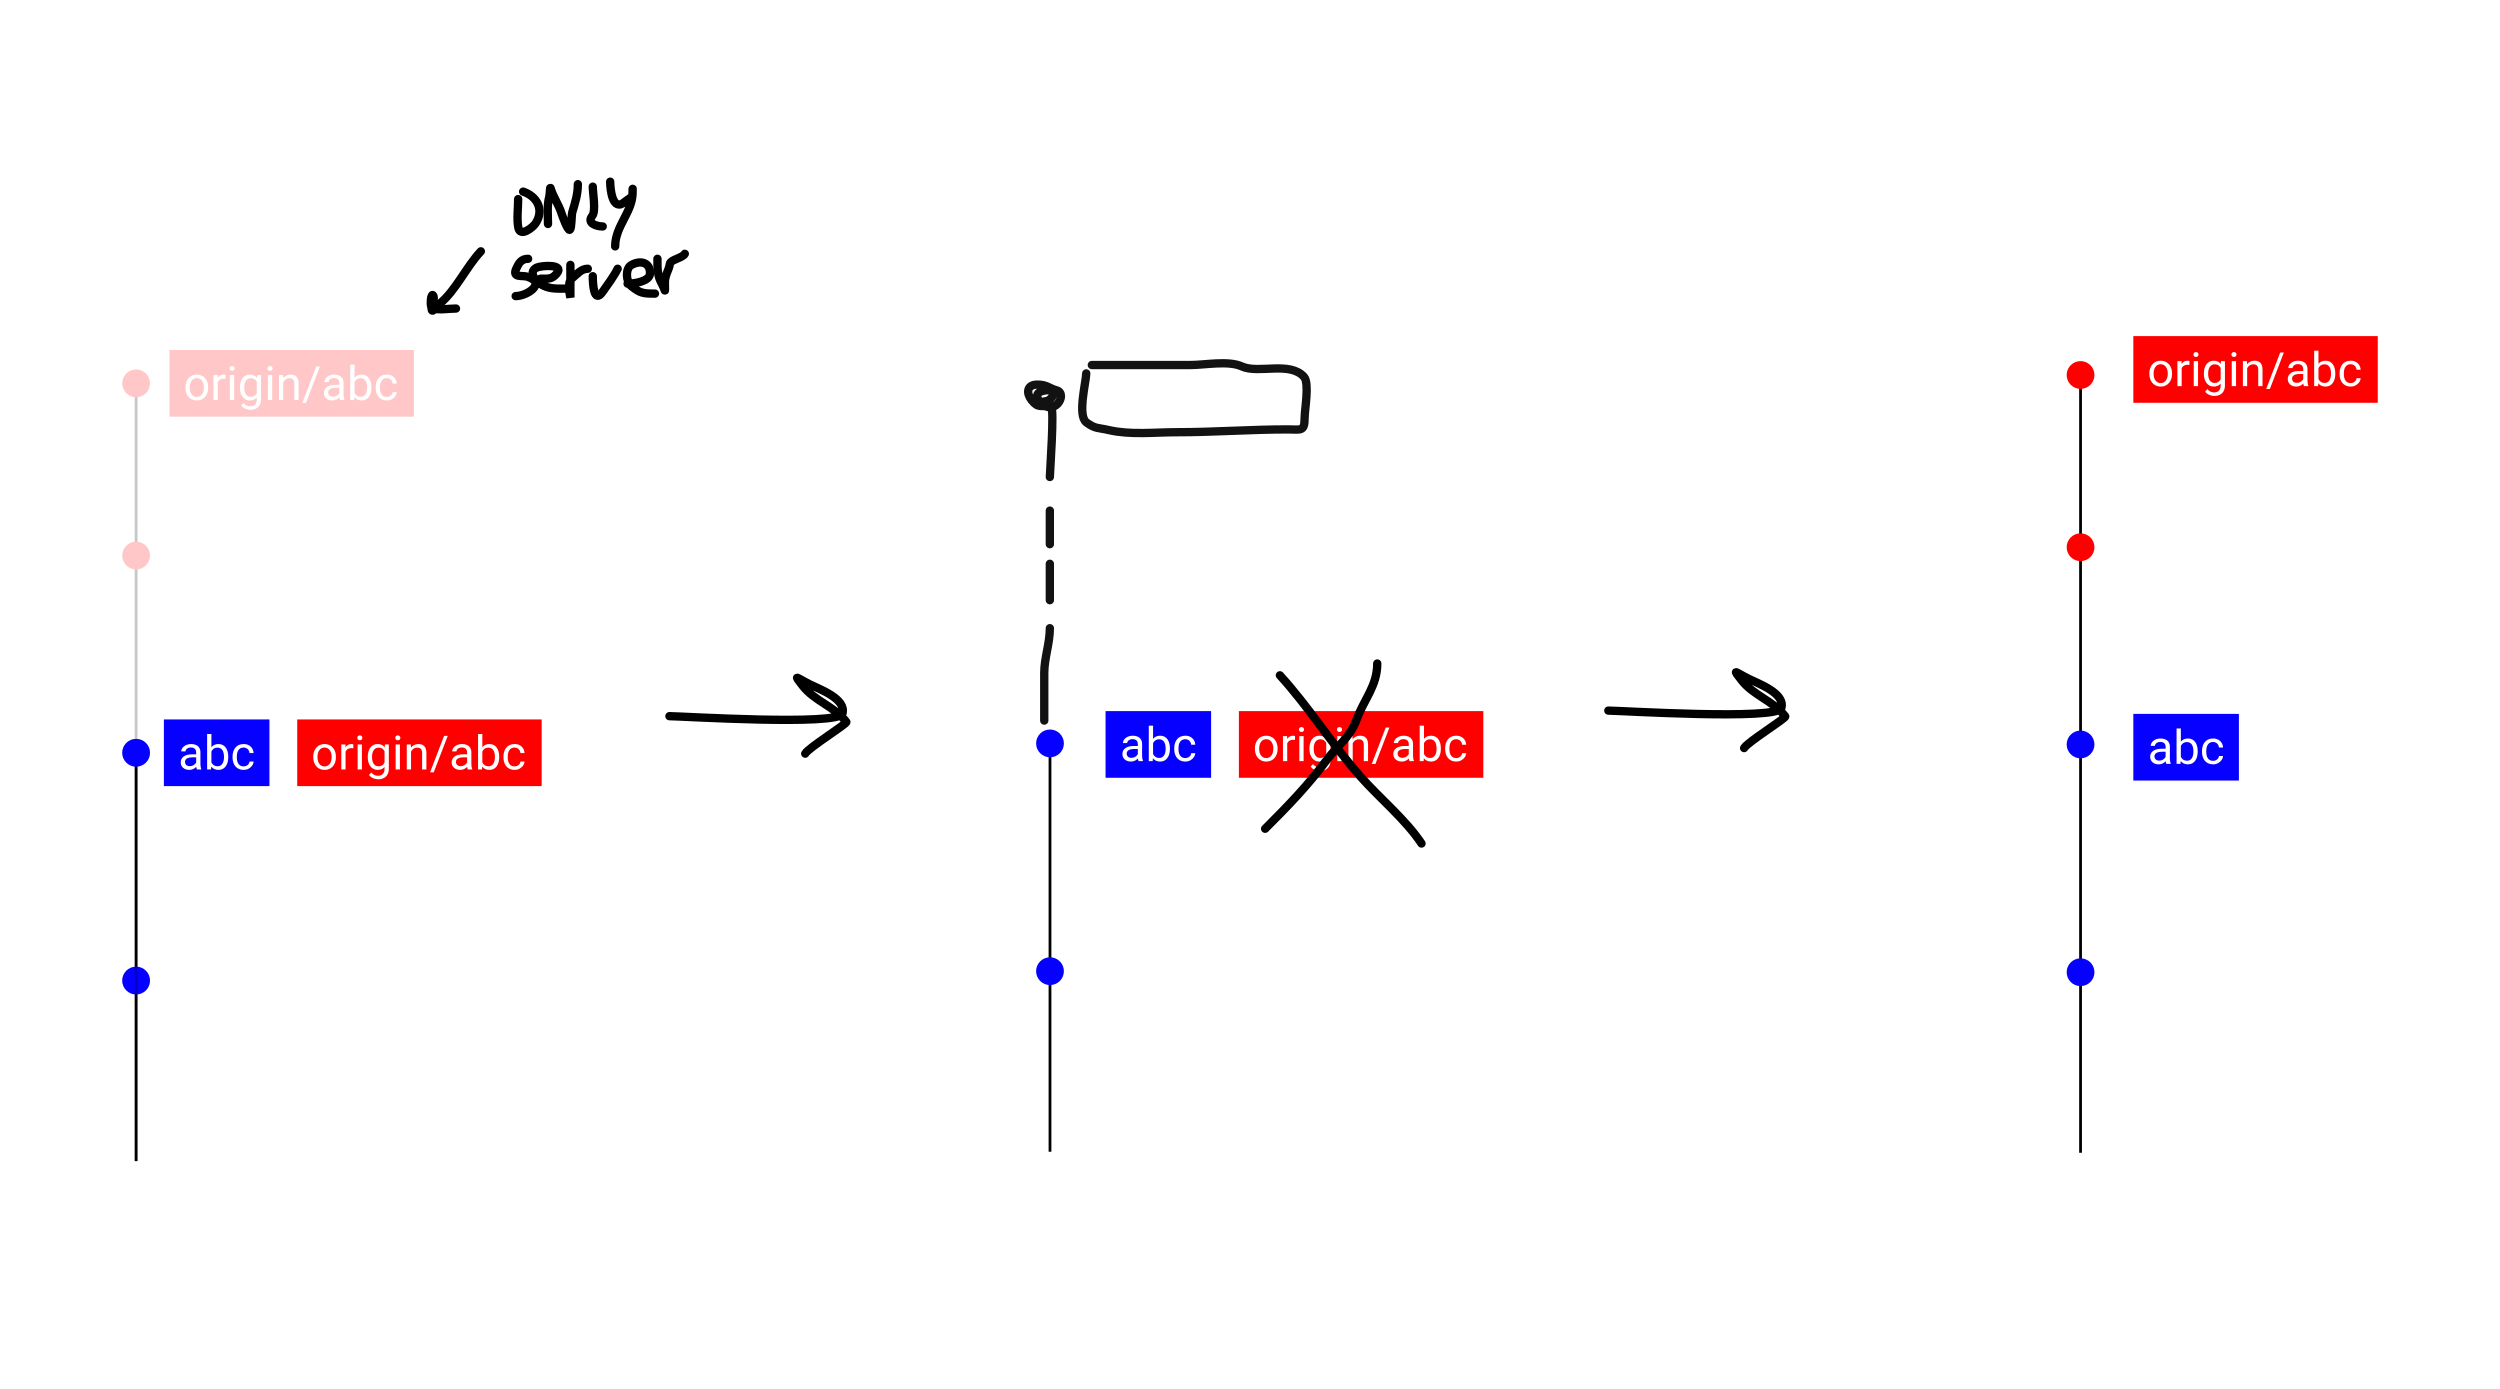 <svg width="900" height="500" viewBox="0 0 900 500" fill="none" xmlns="http://www.w3.org/2000/svg">
<rect width="900" height="500" fill="white"/>
<path d="M49 270.794V418" stroke="black"/>
<path d="M378 267.417V414.623" stroke="black"/>
<path d="M749 133V415" stroke="black"/>
<circle cx="749" cy="135" r="5" fill="#FF0000"/>
<circle cx="749" cy="197" r="5" fill="#FF0000"/>
<circle cx="49" cy="271" r="5" fill="#0500FF"/>
<circle cx="378" cy="267.623" r="5" fill="#0500FF"/>
<circle cx="749" cy="268" r="5" fill="#0500FF"/>
<circle cx="49" cy="353" r="5" fill="#0500FF"/>
<circle cx="378" cy="349.623" r="5" fill="#0500FF"/>
<circle cx="749" cy="350" r="5" fill="#0500FF"/>
<rect width="88" height="24" transform="translate(107 259)" fill="#FF0000"/>
<path d="M112.764 272.609V272.418C112.764 271.771 112.858 271.17 113.046 270.617C113.234 270.058 113.505 269.574 113.859 269.164C114.214 268.749 114.642 268.428 115.146 268.201C115.65 267.969 116.214 267.853 116.839 267.853C117.47 267.853 118.037 267.969 118.541 268.201C119.05 268.428 119.482 268.749 119.836 269.164C120.196 269.574 120.47 270.058 120.658 270.617C120.846 271.17 120.94 271.771 120.94 272.418V272.609C120.94 273.256 120.846 273.857 120.658 274.41C120.47 274.964 120.196 275.448 119.836 275.863C119.482 276.272 119.053 276.593 118.549 276.826C118.051 277.053 117.487 277.166 116.856 277.166C116.225 277.166 115.658 277.053 115.154 276.826C114.651 276.593 114.219 276.272 113.859 275.863C113.505 275.448 113.234 274.964 113.046 274.41C112.858 273.857 112.764 273.256 112.764 272.609ZM114.299 272.418V272.609C114.299 273.057 114.352 273.48 114.457 273.879C114.562 274.272 114.72 274.62 114.93 274.925C115.146 275.229 115.414 275.47 115.735 275.647C116.056 275.819 116.43 275.904 116.856 275.904C117.277 275.904 117.645 275.819 117.96 275.647C118.281 275.47 118.547 275.229 118.757 274.925C118.967 274.62 119.125 274.272 119.23 273.879C119.341 273.48 119.396 273.057 119.396 272.609V272.418C119.396 271.975 119.341 271.557 119.23 271.165C119.125 270.766 118.964 270.415 118.749 270.11C118.538 269.8 118.273 269.557 117.952 269.38C117.636 269.203 117.265 269.114 116.839 269.114C116.419 269.114 116.048 269.203 115.727 269.38C115.412 269.557 115.146 269.8 114.93 270.11C114.72 270.415 114.562 270.766 114.457 271.165C114.352 271.557 114.299 271.975 114.299 272.418ZM124.401 269.43V277H122.866V268.019H124.36L124.401 269.43ZM127.207 267.969L127.199 269.396C127.071 269.369 126.95 269.352 126.833 269.347C126.723 269.336 126.596 269.33 126.452 269.33C126.097 269.33 125.785 269.385 125.514 269.496C125.243 269.607 125.013 269.762 124.825 269.961C124.637 270.16 124.487 270.398 124.376 270.675C124.271 270.946 124.202 271.245 124.169 271.571L123.737 271.82C123.737 271.278 123.79 270.769 123.895 270.293C124.006 269.817 124.174 269.396 124.401 269.031C124.628 268.66 124.916 268.373 125.265 268.168C125.619 267.958 126.039 267.853 126.526 267.853C126.637 267.853 126.764 267.866 126.908 267.894C127.052 267.916 127.152 267.941 127.207 267.969ZM130.295 268.019V277H128.751V268.019H130.295ZM128.635 265.636C128.635 265.387 128.709 265.177 128.859 265.005C129.014 264.834 129.241 264.748 129.54 264.748C129.833 264.748 130.057 264.834 130.212 265.005C130.372 265.177 130.453 265.387 130.453 265.636C130.453 265.874 130.372 266.079 130.212 266.25C130.057 266.417 129.833 266.5 129.54 266.5C129.241 266.5 129.014 266.417 128.859 266.25C128.709 266.079 128.635 265.874 128.635 265.636ZM138.579 268.019H139.974V276.809C139.974 277.6 139.813 278.276 139.492 278.834C139.171 279.393 138.723 279.817 138.147 280.104C137.577 280.398 136.919 280.544 136.172 280.544C135.862 280.544 135.497 280.495 135.076 280.395C134.661 280.301 134.252 280.138 133.848 279.905C133.449 279.678 133.114 279.371 132.843 278.984L133.648 278.071C134.025 278.525 134.418 278.84 134.827 279.017C135.242 279.194 135.652 279.283 136.056 279.283C136.543 279.283 136.963 279.191 137.317 279.009C137.672 278.826 137.945 278.555 138.139 278.195C138.338 277.841 138.438 277.404 138.438 276.884V269.994L138.579 268.019ZM132.395 272.609V272.435C132.395 271.748 132.475 271.126 132.636 270.567C132.802 270.002 133.037 269.518 133.341 269.114C133.651 268.71 134.025 268.4 134.462 268.185C134.899 267.963 135.392 267.853 135.939 267.853C136.504 267.853 136.996 267.952 137.417 268.151C137.843 268.345 138.203 268.63 138.496 269.006C138.795 269.377 139.03 269.825 139.202 270.351C139.373 270.877 139.492 271.472 139.559 272.136V272.899C139.498 273.558 139.379 274.15 139.202 274.676C139.03 275.201 138.795 275.65 138.496 276.021C138.203 276.391 137.843 276.676 137.417 276.875C136.991 277.069 136.493 277.166 135.923 277.166C135.386 277.166 134.899 277.053 134.462 276.826C134.03 276.599 133.66 276.281 133.35 275.871C133.04 275.462 132.802 274.98 132.636 274.427C132.475 273.868 132.395 273.262 132.395 272.609ZM133.931 272.435V272.609C133.931 273.057 133.975 273.478 134.063 273.871C134.158 274.264 134.299 274.609 134.487 274.908C134.681 275.207 134.927 275.442 135.226 275.614C135.524 275.78 135.881 275.863 136.296 275.863C136.806 275.863 137.226 275.755 137.558 275.539C137.89 275.323 138.153 275.038 138.347 274.684C138.546 274.33 138.701 273.945 138.812 273.53V271.53C138.751 271.225 138.657 270.932 138.529 270.65C138.408 270.362 138.247 270.108 138.048 269.886C137.854 269.659 137.613 269.479 137.326 269.347C137.038 269.214 136.7 269.147 136.313 269.147C135.892 269.147 135.53 269.236 135.226 269.413C134.927 269.585 134.681 269.823 134.487 270.127C134.299 270.426 134.158 270.774 134.063 271.173C133.975 271.566 133.931 271.986 133.931 272.435ZM143.975 268.019V277H142.431V268.019H143.975ZM142.314 265.636C142.314 265.387 142.389 265.177 142.539 265.005C142.694 264.834 142.92 264.748 143.219 264.748C143.513 264.748 143.737 264.834 143.892 265.005C144.052 265.177 144.132 265.387 144.132 265.636C144.132 265.874 144.052 266.079 143.892 266.25C143.737 266.417 143.513 266.5 143.219 266.5C142.92 266.5 142.694 266.417 142.539 266.25C142.389 266.079 142.314 265.874 142.314 265.636ZM147.976 269.936V277H146.44V268.019H147.893L147.976 269.936ZM147.61 272.169L146.971 272.144C146.977 271.53 147.068 270.963 147.245 270.442C147.422 269.917 147.671 269.46 147.992 269.073C148.313 268.685 148.695 268.387 149.138 268.176C149.586 267.96 150.081 267.853 150.624 267.853C151.066 267.853 151.465 267.913 151.819 268.035C152.173 268.151 152.475 268.34 152.724 268.6C152.978 268.86 153.172 269.197 153.305 269.612C153.438 270.022 153.504 270.523 153.504 271.115V277H151.96V271.098C151.96 270.628 151.891 270.251 151.752 269.969C151.614 269.681 151.412 269.474 151.146 269.347C150.881 269.214 150.554 269.147 150.167 269.147C149.785 269.147 149.437 269.228 149.121 269.388C148.811 269.549 148.543 269.77 148.316 270.052C148.095 270.334 147.92 270.658 147.793 271.023C147.671 271.383 147.61 271.765 147.61 272.169ZM161.182 264.914L156.144 278.038H154.824L159.871 264.914H161.182ZM168.155 275.464V270.841C168.155 270.487 168.083 270.18 167.939 269.919C167.801 269.654 167.59 269.449 167.308 269.305C167.026 269.161 166.677 269.089 166.262 269.089C165.875 269.089 165.535 269.156 165.241 269.289C164.953 269.421 164.727 269.596 164.561 269.812C164.4 270.027 164.32 270.26 164.32 270.509H162.784C162.784 270.188 162.867 269.87 163.033 269.554C163.199 269.239 163.437 268.954 163.747 268.699C164.062 268.439 164.439 268.234 164.876 268.085C165.319 267.93 165.811 267.853 166.354 267.853C167.007 267.853 167.582 267.963 168.08 268.185C168.584 268.406 168.977 268.741 169.259 269.189C169.547 269.632 169.69 270.188 169.69 270.857V275.041C169.69 275.34 169.715 275.658 169.765 275.996C169.82 276.333 169.901 276.624 170.006 276.867V277H168.404C168.326 276.823 168.265 276.588 168.221 276.294C168.177 275.996 168.155 275.719 168.155 275.464ZM168.42 271.555L168.437 272.634H166.885C166.448 272.634 166.057 272.67 165.714 272.742C165.371 272.808 165.083 272.91 164.851 273.049C164.619 273.187 164.442 273.361 164.32 273.572C164.198 273.777 164.137 274.017 164.137 274.294C164.137 274.576 164.201 274.833 164.328 275.066C164.455 275.298 164.646 275.484 164.901 275.622C165.161 275.755 165.479 275.821 165.855 275.821C166.326 275.821 166.741 275.722 167.101 275.522C167.46 275.323 167.745 275.08 167.956 274.792C168.171 274.504 168.288 274.225 168.304 273.954L168.96 274.692C168.921 274.925 168.816 275.182 168.645 275.464C168.473 275.747 168.243 276.018 167.956 276.278C167.673 276.532 167.336 276.745 166.943 276.917C166.556 277.083 166.118 277.166 165.631 277.166C165.023 277.166 164.489 277.047 164.029 276.809C163.576 276.571 163.221 276.253 162.967 275.854C162.718 275.451 162.593 275 162.593 274.501C162.593 274.02 162.687 273.597 162.875 273.231C163.064 272.861 163.335 272.554 163.689 272.31C164.043 272.061 164.469 271.873 164.967 271.746C165.465 271.618 166.021 271.555 166.636 271.555H168.42ZM172.098 264.25H173.642V275.257L173.509 277H172.098V264.25ZM179.709 272.435V272.609C179.709 273.262 179.632 273.868 179.477 274.427C179.322 274.98 179.095 275.462 178.796 275.871C178.498 276.281 178.132 276.599 177.701 276.826C177.269 277.053 176.774 277.166 176.215 277.166C175.645 277.166 175.144 277.069 174.712 276.875C174.286 276.676 173.927 276.391 173.633 276.021C173.34 275.65 173.105 275.201 172.928 274.676C172.756 274.15 172.637 273.558 172.571 272.899V272.136C172.637 271.472 172.756 270.877 172.928 270.351C173.105 269.825 173.34 269.377 173.633 269.006C173.927 268.63 174.286 268.345 174.712 268.151C175.139 267.952 175.634 267.853 176.198 267.853C176.763 267.853 177.264 267.963 177.701 268.185C178.138 268.4 178.503 268.71 178.796 269.114C179.095 269.518 179.322 270.002 179.477 270.567C179.632 271.126 179.709 271.748 179.709 272.435ZM178.166 272.609V272.435C178.166 271.986 178.124 271.566 178.041 271.173C177.958 270.774 177.825 270.426 177.643 270.127C177.46 269.823 177.219 269.585 176.92 269.413C176.622 269.236 176.254 269.147 175.816 269.147C175.429 269.147 175.091 269.214 174.804 269.347C174.521 269.479 174.281 269.659 174.082 269.886C173.882 270.108 173.719 270.362 173.592 270.65C173.47 270.932 173.379 271.225 173.318 271.53V273.53C173.406 273.918 173.55 274.291 173.75 274.651C173.954 275.005 174.225 275.296 174.563 275.522C174.906 275.749 175.329 275.863 175.833 275.863C176.248 275.863 176.602 275.78 176.896 275.614C177.194 275.442 177.435 275.207 177.618 274.908C177.806 274.609 177.944 274.264 178.033 273.871C178.121 273.478 178.166 273.057 178.166 272.609ZM185.246 275.904C185.611 275.904 185.949 275.83 186.259 275.68C186.569 275.531 186.823 275.326 187.022 275.066C187.222 274.8 187.335 274.499 187.363 274.161H188.824C188.796 274.692 188.616 275.188 188.284 275.647C187.958 276.101 187.529 276.469 186.998 276.751C186.466 277.028 185.882 277.166 185.246 277.166C184.571 277.166 183.982 277.047 183.478 276.809C182.98 276.571 182.565 276.245 182.233 275.83C181.906 275.415 181.66 274.939 181.494 274.402C181.334 273.86 181.253 273.287 181.253 272.684V272.335C181.253 271.732 181.334 271.162 181.494 270.625C181.66 270.083 181.906 269.604 182.233 269.189C182.565 268.774 182.98 268.447 183.478 268.209C183.982 267.972 184.571 267.853 185.246 267.853C185.949 267.853 186.563 267.996 187.089 268.284C187.615 268.566 188.027 268.954 188.326 269.446C188.63 269.933 188.796 270.487 188.824 271.106H187.363C187.335 270.736 187.23 270.401 187.047 270.102C186.87 269.803 186.627 269.565 186.317 269.388C186.013 269.206 185.656 269.114 185.246 269.114C184.776 269.114 184.38 269.208 184.059 269.396C183.744 269.579 183.492 269.828 183.304 270.144C183.121 270.453 182.988 270.799 182.905 271.181C182.828 271.557 182.789 271.942 182.789 272.335V272.684C182.789 273.076 182.828 273.464 182.905 273.846C182.983 274.228 183.113 274.573 183.295 274.883C183.484 275.193 183.735 275.442 184.051 275.63C184.372 275.813 184.77 275.904 185.246 275.904Z" fill="white"/>
<g opacity="0.22">
<circle cx="49" cy="353" r="5" fill="#0500FF"/>
<path d="M49 136V418" stroke="black"/>
<circle cx="49" cy="138" r="5" fill="#FF0000"/>
<circle cx="49" cy="200" r="5" fill="#FF0000"/>
<circle cx="49" cy="271" r="5" fill="#0500FF"/>
<rect width="88" height="24" transform="translate(61 126)" fill="#FF0000"/>
<path d="M66.764 139.609V139.418C66.764 138.77 66.858 138.17 67.046 137.616C67.234 137.058 67.505 136.573 67.859 136.164C68.213 135.749 68.642 135.428 69.146 135.201C69.65 134.969 70.214 134.852 70.839 134.852C71.47 134.852 72.037 134.969 72.541 135.201C73.05 135.428 73.482 135.749 73.836 136.164C74.196 136.573 74.47 137.058 74.658 137.616C74.846 138.17 74.94 138.77 74.94 139.418V139.609C74.94 140.256 74.846 140.857 74.658 141.41C74.47 141.963 74.196 142.448 73.836 142.863C73.482 143.272 73.053 143.593 72.549 143.825C72.051 144.052 71.487 144.166 70.856 144.166C70.225 144.166 69.658 144.052 69.154 143.825C68.651 143.593 68.219 143.272 67.859 142.863C67.505 142.448 67.234 141.963 67.046 141.41C66.858 140.857 66.764 140.256 66.764 139.609ZM68.299 139.418V139.609C68.299 140.057 68.352 140.48 68.457 140.879C68.562 141.272 68.72 141.62 68.93 141.925C69.146 142.229 69.414 142.47 69.735 142.647C70.056 142.818 70.43 142.904 70.856 142.904C71.276 142.904 71.644 142.818 71.96 142.647C72.281 142.47 72.546 142.229 72.757 141.925C72.967 141.62 73.125 141.272 73.23 140.879C73.341 140.48 73.396 140.057 73.396 139.609V139.418C73.396 138.975 73.341 138.557 73.23 138.164C73.125 137.766 72.964 137.414 72.749 137.11C72.538 136.8 72.273 136.557 71.952 136.38C71.636 136.203 71.266 136.114 70.839 136.114C70.419 136.114 70.048 136.203 69.727 136.38C69.412 136.557 69.146 136.8 68.93 137.11C68.72 137.414 68.562 137.766 68.457 138.164C68.352 138.557 68.299 138.975 68.299 139.418ZM78.401 136.429V144H76.866V135.018H78.36L78.401 136.429ZM81.207 134.969L81.199 136.396C81.072 136.369 80.95 136.352 80.834 136.346C80.723 136.335 80.596 136.33 80.452 136.33C80.097 136.33 79.785 136.385 79.514 136.496C79.243 136.607 79.013 136.761 78.825 136.961C78.637 137.16 78.487 137.398 78.376 137.675C78.271 137.946 78.202 138.245 78.169 138.571L77.737 138.82C77.737 138.278 77.79 137.769 77.895 137.293C78.006 136.817 78.174 136.396 78.401 136.031C78.628 135.66 78.916 135.372 79.265 135.168C79.619 134.957 80.039 134.852 80.526 134.852C80.637 134.852 80.764 134.866 80.908 134.894C81.052 134.916 81.152 134.941 81.207 134.969ZM84.295 135.018V144H82.751V135.018H84.295ZM82.635 132.636C82.635 132.387 82.71 132.177 82.859 132.005C83.014 131.834 83.241 131.748 83.54 131.748C83.833 131.748 84.057 131.834 84.212 132.005C84.372 132.177 84.453 132.387 84.453 132.636C84.453 132.874 84.372 133.079 84.212 133.25C84.057 133.416 83.833 133.499 83.54 133.499C83.241 133.499 83.014 133.416 82.859 133.25C82.71 133.079 82.635 132.874 82.635 132.636ZM92.579 135.018H93.974V143.809C93.974 144.6 93.813 145.275 93.492 145.834C93.171 146.393 92.723 146.816 92.147 147.104C91.578 147.398 90.919 147.544 90.172 147.544C89.862 147.544 89.497 147.494 89.076 147.395C88.661 147.301 88.252 147.137 87.848 146.905C87.449 146.678 87.114 146.371 86.843 145.984L87.648 145.071C88.025 145.524 88.418 145.84 88.827 146.017C89.242 146.194 89.652 146.282 90.056 146.282C90.543 146.282 90.963 146.191 91.317 146.009C91.671 145.826 91.945 145.555 92.139 145.195C92.338 144.841 92.438 144.404 92.438 143.884V136.994L92.579 135.018ZM86.395 139.609V139.434C86.395 138.748 86.475 138.126 86.636 137.567C86.802 137.002 87.037 136.518 87.341 136.114C87.651 135.71 88.025 135.4 88.462 135.184C88.899 134.963 89.392 134.852 89.939 134.852C90.504 134.852 90.996 134.952 91.417 135.151C91.843 135.345 92.203 135.63 92.496 136.006C92.795 136.377 93.03 136.825 93.202 137.351C93.373 137.877 93.492 138.471 93.559 139.135V139.899C93.498 140.558 93.379 141.15 93.202 141.676C93.03 142.201 92.795 142.649 92.496 143.02C92.203 143.391 91.843 143.676 91.417 143.875C90.991 144.069 90.493 144.166 89.923 144.166C89.386 144.166 88.899 144.052 88.462 143.825C88.03 143.599 87.659 143.28 87.35 142.871C87.04 142.461 86.802 141.98 86.636 141.427C86.475 140.868 86.395 140.262 86.395 139.609ZM87.931 139.434V139.609C87.931 140.057 87.975 140.477 88.064 140.87C88.158 141.263 88.299 141.609 88.487 141.908C88.68 142.207 88.927 142.442 89.226 142.614C89.524 142.78 89.881 142.863 90.296 142.863C90.805 142.863 91.226 142.755 91.558 142.539C91.89 142.323 92.153 142.038 92.347 141.684C92.546 141.33 92.701 140.945 92.811 140.53V138.53C92.751 138.225 92.657 137.932 92.529 137.65C92.408 137.362 92.247 137.107 92.048 136.886C91.854 136.659 91.613 136.479 91.326 136.346C91.038 136.214 90.7 136.147 90.313 136.147C89.892 136.147 89.53 136.236 89.226 136.413C88.927 136.584 88.68 136.822 88.487 137.127C88.299 137.426 88.158 137.774 88.064 138.173C87.975 138.566 87.931 138.986 87.931 139.434ZM97.975 135.018V144H96.431V135.018H97.975ZM96.314 132.636C96.314 132.387 96.389 132.177 96.539 132.005C96.694 131.834 96.92 131.748 97.219 131.748C97.513 131.748 97.737 131.834 97.892 132.005C98.052 132.177 98.132 132.387 98.132 132.636C98.132 132.874 98.052 133.079 97.892 133.25C97.737 133.416 97.513 133.499 97.219 133.499C96.92 133.499 96.694 133.416 96.539 133.25C96.389 133.079 96.314 132.874 96.314 132.636ZM101.976 136.936V144H100.44V135.018H101.893L101.976 136.936ZM101.61 139.169L100.971 139.144C100.977 138.53 101.068 137.962 101.245 137.442C101.422 136.916 101.671 136.46 101.992 136.073C102.313 135.685 102.695 135.386 103.138 135.176C103.586 134.96 104.081 134.852 104.624 134.852C105.066 134.852 105.465 134.913 105.819 135.035C106.173 135.151 106.475 135.339 106.724 135.599C106.978 135.859 107.172 136.197 107.305 136.612C107.438 137.022 107.504 137.522 107.504 138.115V144H105.96V138.098C105.96 137.628 105.891 137.251 105.752 136.969C105.614 136.681 105.412 136.474 105.146 136.346C104.881 136.214 104.554 136.147 104.167 136.147C103.785 136.147 103.437 136.227 103.121 136.388C102.811 136.548 102.543 136.77 102.316 137.052C102.095 137.334 101.92 137.658 101.793 138.023C101.671 138.383 101.61 138.765 101.61 139.169ZM115.182 131.914L110.144 145.037H108.824L113.871 131.914H115.182ZM122.155 142.464V137.841C122.155 137.486 122.083 137.179 121.939 136.919C121.801 136.654 121.59 136.449 121.308 136.305C121.026 136.161 120.677 136.089 120.262 136.089C119.875 136.089 119.535 136.156 119.241 136.288C118.953 136.421 118.727 136.595 118.561 136.811C118.4 137.027 118.32 137.26 118.32 137.509H116.784C116.784 137.188 116.867 136.869 117.033 136.554C117.199 136.239 117.437 135.954 117.747 135.699C118.062 135.439 118.439 135.234 118.876 135.085C119.319 134.93 119.811 134.852 120.354 134.852C121.007 134.852 121.582 134.963 122.08 135.184C122.584 135.406 122.977 135.74 123.259 136.189C123.547 136.631 123.69 137.188 123.69 137.857V142.041C123.69 142.34 123.715 142.658 123.765 142.995C123.82 143.333 123.901 143.623 124.006 143.867V144H122.404C122.326 143.823 122.265 143.587 122.221 143.294C122.177 142.995 122.155 142.719 122.155 142.464ZM122.42 138.554L122.437 139.634H120.885C120.448 139.634 120.057 139.67 119.714 139.741C119.371 139.808 119.083 139.91 118.851 140.049C118.619 140.187 118.442 140.361 118.32 140.572C118.198 140.776 118.137 141.017 118.137 141.294C118.137 141.576 118.201 141.833 118.328 142.066C118.455 142.298 118.646 142.483 118.901 142.622C119.161 142.755 119.479 142.821 119.855 142.821C120.326 142.821 120.741 142.721 121.101 142.522C121.46 142.323 121.745 142.08 121.956 141.792C122.171 141.504 122.288 141.225 122.304 140.953L122.96 141.692C122.921 141.925 122.816 142.182 122.645 142.464C122.473 142.746 122.243 143.017 121.956 143.278C121.673 143.532 121.336 143.745 120.943 143.917C120.556 144.083 120.118 144.166 119.631 144.166C119.023 144.166 118.489 144.047 118.029 143.809C117.576 143.571 117.221 143.253 116.967 142.854C116.718 142.45 116.593 141.999 116.593 141.501C116.593 141.02 116.687 140.596 116.875 140.231C117.064 139.86 117.335 139.553 117.689 139.31C118.043 139.061 118.469 138.873 118.967 138.745C119.465 138.618 120.021 138.554 120.636 138.554H122.42ZM126.098 131.25H127.642V142.257L127.509 144H126.098V131.25ZM133.709 139.434V139.609C133.709 140.262 133.632 140.868 133.477 141.427C133.322 141.98 133.095 142.461 132.796 142.871C132.498 143.28 132.132 143.599 131.701 143.825C131.269 144.052 130.774 144.166 130.215 144.166C129.645 144.166 129.144 144.069 128.712 143.875C128.286 143.676 127.927 143.391 127.633 143.02C127.34 142.649 127.105 142.201 126.928 141.676C126.756 141.15 126.637 140.558 126.571 139.899V139.135C126.637 138.471 126.756 137.877 126.928 137.351C127.105 136.825 127.34 136.377 127.633 136.006C127.927 135.63 128.286 135.345 128.712 135.151C129.139 134.952 129.634 134.852 130.198 134.852C130.763 134.852 131.264 134.963 131.701 135.184C132.138 135.4 132.503 135.71 132.796 136.114C133.095 136.518 133.322 137.002 133.477 137.567C133.632 138.126 133.709 138.748 133.709 139.434ZM132.166 139.609V139.434C132.166 138.986 132.124 138.566 132.041 138.173C131.958 137.774 131.825 137.426 131.643 137.127C131.46 136.822 131.219 136.584 130.92 136.413C130.622 136.236 130.254 136.147 129.816 136.147C129.429 136.147 129.091 136.214 128.804 136.346C128.521 136.479 128.281 136.659 128.082 136.886C127.882 137.107 127.719 137.362 127.592 137.65C127.47 137.932 127.379 138.225 127.318 138.53V140.53C127.406 140.917 127.55 141.291 127.75 141.651C127.954 142.005 128.225 142.295 128.563 142.522C128.906 142.749 129.329 142.863 129.833 142.863C130.248 142.863 130.602 142.78 130.896 142.614C131.194 142.442 131.435 142.207 131.618 141.908C131.806 141.609 131.944 141.263 132.033 140.87C132.121 140.477 132.166 140.057 132.166 139.609ZM139.246 142.904C139.611 142.904 139.949 142.829 140.259 142.68C140.569 142.531 140.823 142.326 141.022 142.066C141.222 141.8 141.335 141.498 141.363 141.161H142.824C142.796 141.692 142.616 142.187 142.284 142.647C141.958 143.101 141.529 143.469 140.998 143.751C140.466 144.027 139.882 144.166 139.246 144.166C138.571 144.166 137.982 144.047 137.478 143.809C136.98 143.571 136.565 143.244 136.233 142.829C135.906 142.414 135.66 141.938 135.494 141.402C135.334 140.859 135.253 140.287 135.253 139.683V139.335C135.253 138.732 135.334 138.162 135.494 137.625C135.66 137.082 135.906 136.604 136.233 136.189C136.565 135.774 136.98 135.447 137.478 135.209C137.982 134.971 138.571 134.852 139.246 134.852C139.949 134.852 140.563 134.996 141.089 135.284C141.615 135.566 142.027 135.954 142.326 136.446C142.63 136.933 142.796 137.486 142.824 138.106H141.363C141.335 137.735 141.23 137.401 141.047 137.102C140.87 136.803 140.627 136.565 140.317 136.388C140.013 136.205 139.656 136.114 139.246 136.114C138.776 136.114 138.38 136.208 138.059 136.396C137.744 136.579 137.492 136.828 137.304 137.143C137.121 137.453 136.988 137.799 136.905 138.181C136.828 138.557 136.789 138.942 136.789 139.335V139.683C136.789 140.076 136.828 140.464 136.905 140.845C136.983 141.227 137.113 141.573 137.295 141.883C137.484 142.193 137.735 142.442 138.051 142.63C138.372 142.813 138.77 142.904 139.246 142.904Z" fill="white"/>
</g>
<rect width="88" height="24" transform="translate(446 256)" fill="#FF0000"/>
<path d="M451.764 269.609V269.418C451.764 268.771 451.858 268.17 452.046 267.617C452.234 267.058 452.505 266.574 452.859 266.164C453.214 265.749 453.642 265.428 454.146 265.201C454.65 264.969 455.214 264.853 455.839 264.853C456.47 264.853 457.037 264.969 457.541 265.201C458.05 265.428 458.482 265.749 458.836 266.164C459.196 266.574 459.47 267.058 459.658 267.617C459.846 268.17 459.94 268.771 459.94 269.418V269.609C459.94 270.256 459.846 270.857 459.658 271.41C459.47 271.964 459.196 272.448 458.836 272.863C458.482 273.272 458.053 273.593 457.549 273.826C457.051 274.053 456.487 274.166 455.856 274.166C455.225 274.166 454.658 274.053 454.154 273.826C453.651 273.593 453.219 273.272 452.859 272.863C452.505 272.448 452.234 271.964 452.046 271.41C451.858 270.857 451.764 270.256 451.764 269.609ZM453.299 269.418V269.609C453.299 270.057 453.352 270.48 453.457 270.879C453.562 271.272 453.72 271.62 453.93 271.925C454.146 272.229 454.414 272.47 454.735 272.647C455.056 272.819 455.43 272.904 455.856 272.904C456.277 272.904 456.645 272.819 456.96 272.647C457.281 272.47 457.547 272.229 457.757 271.925C457.967 271.62 458.125 271.272 458.23 270.879C458.341 270.48 458.396 270.057 458.396 269.609V269.418C458.396 268.975 458.341 268.557 458.23 268.165C458.125 267.766 457.964 267.415 457.749 267.11C457.538 266.8 457.273 266.557 456.952 266.38C456.636 266.203 456.266 266.114 455.839 266.114C455.419 266.114 455.048 266.203 454.727 266.38C454.412 266.557 454.146 266.8 453.93 267.11C453.72 267.415 453.562 267.766 453.457 268.165C453.352 268.557 453.299 268.975 453.299 269.418ZM463.401 266.43V274H461.866V265.019H463.36L463.401 266.43ZM466.207 264.969L466.199 266.396C466.072 266.369 465.95 266.352 465.834 266.347C465.723 266.336 465.596 266.33 465.452 266.33C465.098 266.33 464.785 266.385 464.514 266.496C464.243 266.607 464.013 266.762 463.825 266.961C463.637 267.16 463.487 267.398 463.377 267.675C463.271 267.946 463.202 268.245 463.169 268.571L462.737 268.82C462.737 268.278 462.79 267.769 462.895 267.293C463.006 266.817 463.175 266.396 463.401 266.031C463.628 265.66 463.916 265.373 464.265 265.168C464.619 264.958 465.039 264.853 465.526 264.853C465.637 264.853 465.764 264.866 465.908 264.894C466.052 264.916 466.152 264.941 466.207 264.969ZM469.295 265.019V274H467.751V265.019H469.295ZM467.635 262.636C467.635 262.387 467.71 262.177 467.859 262.005C468.014 261.834 468.241 261.748 468.54 261.748C468.833 261.748 469.057 261.834 469.212 262.005C469.372 262.177 469.453 262.387 469.453 262.636C469.453 262.874 469.372 263.079 469.212 263.25C469.057 263.417 468.833 263.5 468.54 263.5C468.241 263.5 468.014 263.417 467.859 263.25C467.71 263.079 467.635 262.874 467.635 262.636ZM477.579 265.019H478.974V273.809C478.974 274.6 478.813 275.276 478.492 275.834C478.171 276.393 477.723 276.817 477.148 277.104C476.578 277.398 475.919 277.544 475.172 277.544C474.862 277.544 474.497 277.495 474.076 277.395C473.661 277.301 473.252 277.138 472.848 276.905C472.449 276.678 472.114 276.371 471.843 275.984L472.648 275.071C473.025 275.525 473.418 275.84 473.827 276.017C474.242 276.194 474.652 276.283 475.056 276.283C475.543 276.283 475.963 276.191 476.317 276.009C476.672 275.826 476.946 275.555 477.139 275.195C477.338 274.841 477.438 274.404 477.438 273.884V266.994L477.579 265.019ZM471.395 269.609V269.435C471.395 268.748 471.475 268.126 471.636 267.567C471.802 267.002 472.037 266.518 472.341 266.114C472.651 265.71 473.025 265.4 473.462 265.185C473.899 264.963 474.392 264.853 474.94 264.853C475.504 264.853 475.996 264.952 476.417 265.151C476.843 265.345 477.203 265.63 477.496 266.006C477.795 266.377 478.03 266.825 478.202 267.351C478.373 267.877 478.492 268.472 478.559 269.136V269.899C478.498 270.558 478.379 271.15 478.202 271.676C478.03 272.201 477.795 272.65 477.496 273.021C477.203 273.391 476.843 273.676 476.417 273.875C475.991 274.069 475.493 274.166 474.923 274.166C474.386 274.166 473.899 274.053 473.462 273.826C473.03 273.599 472.66 273.281 472.35 272.871C472.04 272.462 471.802 271.98 471.636 271.427C471.475 270.868 471.395 270.262 471.395 269.609ZM472.931 269.435V269.609C472.931 270.057 472.975 270.478 473.064 270.871C473.158 271.264 473.299 271.609 473.487 271.908C473.681 272.207 473.927 272.442 474.226 272.614C474.524 272.78 474.881 272.863 475.296 272.863C475.806 272.863 476.226 272.755 476.558 272.539C476.89 272.323 477.153 272.038 477.347 271.684C477.546 271.33 477.701 270.945 477.812 270.53V268.53C477.751 268.225 477.657 267.932 477.529 267.65C477.408 267.362 477.247 267.108 477.048 266.886C476.854 266.659 476.614 266.479 476.326 266.347C476.038 266.214 475.7 266.147 475.313 266.147C474.892 266.147 474.53 266.236 474.226 266.413C473.927 266.585 473.681 266.823 473.487 267.127C473.299 267.426 473.158 267.774 473.064 268.173C472.975 268.566 472.931 268.986 472.931 269.435ZM482.975 265.019V274H481.431V265.019H482.975ZM481.315 262.636C481.315 262.387 481.389 262.177 481.539 262.005C481.694 261.834 481.92 261.748 482.219 261.748C482.513 261.748 482.737 261.834 482.892 262.005C483.052 262.177 483.132 262.387 483.132 262.636C483.132 262.874 483.052 263.079 482.892 263.25C482.737 263.417 482.513 263.5 482.219 263.5C481.92 263.5 481.694 263.417 481.539 263.25C481.389 263.079 481.315 262.874 481.315 262.636ZM486.976 266.936V274H485.44V265.019H486.893L486.976 266.936ZM486.61 269.169L485.971 269.144C485.977 268.53 486.068 267.963 486.245 267.442C486.422 266.917 486.671 266.46 486.992 266.073C487.313 265.685 487.695 265.387 488.138 265.176C488.586 264.96 489.081 264.853 489.624 264.853C490.066 264.853 490.465 264.913 490.819 265.035C491.173 265.151 491.475 265.34 491.724 265.6C491.978 265.86 492.172 266.197 492.305 266.612C492.438 267.022 492.504 267.523 492.504 268.115V274H490.96V268.098C490.96 267.628 490.891 267.251 490.753 266.969C490.614 266.681 490.412 266.474 490.147 266.347C489.881 266.214 489.554 266.147 489.167 266.147C488.785 266.147 488.437 266.228 488.121 266.388C487.811 266.549 487.543 266.77 487.316 267.052C487.095 267.334 486.92 267.658 486.793 268.023C486.671 268.383 486.61 268.765 486.61 269.169ZM500.182 261.914L495.144 275.038H493.824L498.871 261.914H500.182ZM507.155 272.464V267.841C507.155 267.487 507.083 267.18 506.939 266.919C506.801 266.654 506.59 266.449 506.308 266.305C506.026 266.161 505.677 266.089 505.262 266.089C504.875 266.089 504.535 266.156 504.241 266.289C503.954 266.421 503.727 266.596 503.561 266.812C503.4 267.027 503.32 267.26 503.32 267.509H501.784C501.784 267.188 501.867 266.87 502.033 266.554C502.199 266.239 502.437 265.954 502.747 265.699C503.063 265.439 503.439 265.234 503.876 265.085C504.319 264.93 504.811 264.853 505.354 264.853C506.007 264.853 506.582 264.963 507.08 265.185C507.584 265.406 507.977 265.741 508.259 266.189C508.547 266.632 508.69 267.188 508.69 267.857V272.041C508.69 272.34 508.715 272.658 508.765 272.996C508.821 273.333 508.901 273.624 509.006 273.867V274H507.404C507.326 273.823 507.266 273.588 507.221 273.294C507.177 272.996 507.155 272.719 507.155 272.464ZM507.42 268.555L507.437 269.634H505.885C505.448 269.634 505.058 269.67 504.714 269.742C504.371 269.808 504.084 269.91 503.851 270.049C503.619 270.187 503.442 270.361 503.32 270.572C503.198 270.777 503.137 271.017 503.137 271.294C503.137 271.576 503.201 271.833 503.328 272.066C503.455 272.298 503.646 272.484 503.901 272.622C504.161 272.755 504.479 272.821 504.856 272.821C505.326 272.821 505.741 272.722 506.101 272.522C506.46 272.323 506.745 272.08 506.956 271.792C507.171 271.504 507.288 271.225 507.304 270.954L507.96 271.692C507.921 271.925 507.816 272.182 507.645 272.464C507.473 272.747 507.243 273.018 506.956 273.278C506.673 273.532 506.336 273.745 505.943 273.917C505.556 274.083 505.118 274.166 504.631 274.166C504.023 274.166 503.489 274.047 503.029 273.809C502.576 273.571 502.221 273.253 501.967 272.854C501.718 272.451 501.593 272 501.593 271.501C501.593 271.02 501.687 270.597 501.876 270.231C502.064 269.861 502.335 269.554 502.689 269.31C503.043 269.061 503.469 268.873 503.967 268.746C504.465 268.618 505.022 268.555 505.636 268.555H507.42ZM511.098 261.25H512.642V272.257L512.509 274H511.098V261.25ZM518.71 269.435V269.609C518.71 270.262 518.632 270.868 518.477 271.427C518.322 271.98 518.095 272.462 517.796 272.871C517.498 273.281 517.132 273.599 516.701 273.826C516.269 274.053 515.774 274.166 515.215 274.166C514.645 274.166 514.144 274.069 513.712 273.875C513.286 273.676 512.927 273.391 512.633 273.021C512.34 272.65 512.105 272.201 511.928 271.676C511.756 271.15 511.637 270.558 511.571 269.899V269.136C511.637 268.472 511.756 267.877 511.928 267.351C512.105 266.825 512.34 266.377 512.633 266.006C512.927 265.63 513.286 265.345 513.712 265.151C514.139 264.952 514.634 264.853 515.198 264.853C515.763 264.853 516.264 264.963 516.701 265.185C517.138 265.4 517.503 265.71 517.796 266.114C518.095 266.518 518.322 267.002 518.477 267.567C518.632 268.126 518.71 268.748 518.71 269.435ZM517.166 269.609V269.435C517.166 268.986 517.124 268.566 517.041 268.173C516.958 267.774 516.825 267.426 516.643 267.127C516.46 266.823 516.219 266.585 515.92 266.413C515.622 266.236 515.254 266.147 514.816 266.147C514.429 266.147 514.092 266.214 513.804 266.347C513.522 266.479 513.281 266.659 513.082 266.886C512.882 267.108 512.719 267.362 512.592 267.65C512.47 267.932 512.379 268.225 512.318 268.53V270.53C512.406 270.918 512.55 271.291 512.75 271.651C512.954 272.005 513.225 272.296 513.563 272.522C513.906 272.749 514.329 272.863 514.833 272.863C515.248 272.863 515.602 272.78 515.896 272.614C516.194 272.442 516.435 272.207 516.618 271.908C516.806 271.609 516.944 271.264 517.033 270.871C517.121 270.478 517.166 270.057 517.166 269.609ZM524.246 272.904C524.611 272.904 524.949 272.83 525.259 272.68C525.569 272.531 525.823 272.326 526.023 272.066C526.222 271.8 526.335 271.499 526.363 271.161H527.824C527.796 271.692 527.616 272.188 527.284 272.647C526.958 273.101 526.529 273.469 525.998 273.751C525.466 274.028 524.883 274.166 524.246 274.166C523.571 274.166 522.982 274.047 522.478 273.809C521.98 273.571 521.565 273.245 521.233 272.83C520.906 272.415 520.66 271.939 520.494 271.402C520.334 270.86 520.253 270.287 520.253 269.684V269.335C520.253 268.732 520.334 268.162 520.494 267.625C520.66 267.083 520.906 266.604 521.233 266.189C521.565 265.774 521.98 265.447 522.478 265.209C522.982 264.972 523.571 264.853 524.246 264.853C524.949 264.853 525.563 264.996 526.089 265.284C526.615 265.566 527.027 265.954 527.326 266.446C527.63 266.933 527.796 267.487 527.824 268.106H526.363C526.335 267.736 526.23 267.401 526.047 267.102C525.87 266.803 525.627 266.565 525.317 266.388C525.013 266.206 524.656 266.114 524.246 266.114C523.776 266.114 523.38 266.208 523.059 266.396C522.744 266.579 522.492 266.828 522.304 267.144C522.121 267.453 521.988 267.799 521.905 268.181C521.828 268.557 521.789 268.942 521.789 269.335V269.684C521.789 270.076 521.828 270.464 521.905 270.846C521.983 271.228 522.113 271.573 522.295 271.883C522.484 272.193 522.735 272.442 523.051 272.63C523.372 272.813 523.77 272.904 524.246 272.904Z" fill="white"/>
<rect width="88" height="24" transform="translate(768 121)" fill="#FF0000"/>
<path d="M773.764 134.609V134.418C773.764 133.771 773.858 133.17 774.046 132.617C774.234 132.058 774.505 131.574 774.859 131.164C775.214 130.749 775.642 130.428 776.146 130.201C776.65 129.969 777.214 129.853 777.839 129.853C778.47 129.853 779.037 129.969 779.541 130.201C780.05 130.428 780.482 130.749 780.836 131.164C781.196 131.574 781.47 132.058 781.658 132.617C781.846 133.17 781.94 133.771 781.94 134.418V134.609C781.94 135.256 781.846 135.857 781.658 136.41C781.47 136.964 781.196 137.448 780.836 137.863C780.482 138.272 780.053 138.593 779.549 138.826C779.051 139.053 778.487 139.166 777.856 139.166C777.225 139.166 776.658 139.053 776.154 138.826C775.651 138.593 775.219 138.272 774.859 137.863C774.505 137.448 774.234 136.964 774.046 136.41C773.858 135.857 773.764 135.256 773.764 134.609ZM775.299 134.418V134.609C775.299 135.057 775.352 135.48 775.457 135.879C775.562 136.272 775.72 136.62 775.93 136.925C776.146 137.229 776.414 137.47 776.735 137.647C777.056 137.819 777.43 137.904 777.856 137.904C778.277 137.904 778.645 137.819 778.96 137.647C779.281 137.47 779.547 137.229 779.757 136.925C779.967 136.62 780.125 136.272 780.23 135.879C780.341 135.48 780.396 135.057 780.396 134.609V134.418C780.396 133.975 780.341 133.557 780.23 133.165C780.125 132.766 779.964 132.415 779.749 132.11C779.538 131.8 779.273 131.557 778.952 131.38C778.636 131.203 778.266 131.114 777.839 131.114C777.419 131.114 777.048 131.203 776.727 131.38C776.412 131.557 776.146 131.8 775.93 132.11C775.72 132.415 775.562 132.766 775.457 133.165C775.352 133.557 775.299 133.975 775.299 134.418ZM785.401 131.43V139H783.866V130.019H785.36L785.401 131.43ZM788.207 129.969L788.199 131.396C788.072 131.369 787.95 131.352 787.834 131.347C787.723 131.336 787.596 131.33 787.452 131.33C787.098 131.33 786.785 131.385 786.514 131.496C786.243 131.607 786.013 131.762 785.825 131.961C785.637 132.16 785.487 132.398 785.377 132.675C785.271 132.946 785.202 133.245 785.169 133.571L784.737 133.82C784.737 133.278 784.79 132.769 784.895 132.293C785.006 131.817 785.175 131.396 785.401 131.031C785.628 130.66 785.916 130.373 786.265 130.168C786.619 129.958 787.039 129.853 787.526 129.853C787.637 129.853 787.764 129.866 787.908 129.894C788.052 129.916 788.152 129.941 788.207 129.969ZM791.295 130.019V139H789.751V130.019H791.295ZM789.635 127.636C789.635 127.387 789.71 127.177 789.859 127.005C790.014 126.834 790.241 126.748 790.54 126.748C790.833 126.748 791.057 126.834 791.212 127.005C791.372 127.177 791.453 127.387 791.453 127.636C791.453 127.874 791.372 128.079 791.212 128.25C791.057 128.417 790.833 128.5 790.54 128.5C790.241 128.5 790.014 128.417 789.859 128.25C789.71 128.079 789.635 127.874 789.635 127.636ZM799.579 130.019H800.974V138.809C800.974 139.6 800.813 140.276 800.492 140.834C800.171 141.393 799.723 141.817 799.148 142.104C798.578 142.398 797.919 142.544 797.172 142.544C796.862 142.544 796.497 142.495 796.076 142.395C795.661 142.301 795.252 142.138 794.848 141.905C794.449 141.678 794.114 141.371 793.843 140.984L794.648 140.071C795.025 140.525 795.418 140.84 795.827 141.017C796.242 141.194 796.652 141.283 797.056 141.283C797.543 141.283 797.963 141.191 798.317 141.009C798.672 140.826 798.946 140.555 799.139 140.195C799.338 139.841 799.438 139.404 799.438 138.884V131.994L799.579 130.019ZM793.395 134.609V134.435C793.395 133.748 793.475 133.126 793.636 132.567C793.802 132.002 794.037 131.518 794.341 131.114C794.651 130.71 795.025 130.4 795.462 130.185C795.899 129.963 796.392 129.853 796.94 129.853C797.504 129.853 797.996 129.952 798.417 130.151C798.843 130.345 799.203 130.63 799.496 131.006C799.795 131.377 800.03 131.825 800.202 132.351C800.373 132.877 800.492 133.472 800.559 134.136V134.899C800.498 135.558 800.379 136.15 800.202 136.676C800.03 137.201 799.795 137.65 799.496 138.021C799.203 138.391 798.843 138.676 798.417 138.875C797.991 139.069 797.493 139.166 796.923 139.166C796.386 139.166 795.899 139.053 795.462 138.826C795.03 138.599 794.66 138.281 794.35 137.871C794.04 137.462 793.802 136.98 793.636 136.427C793.475 135.868 793.395 135.262 793.395 134.609ZM794.931 134.435V134.609C794.931 135.057 794.975 135.478 795.064 135.871C795.158 136.264 795.299 136.609 795.487 136.908C795.681 137.207 795.927 137.442 796.226 137.614C796.524 137.78 796.881 137.863 797.296 137.863C797.806 137.863 798.226 137.755 798.558 137.539C798.89 137.323 799.153 137.038 799.347 136.684C799.546 136.33 799.701 135.945 799.812 135.53V133.53C799.751 133.225 799.657 132.932 799.529 132.65C799.408 132.362 799.247 132.108 799.048 131.886C798.854 131.659 798.614 131.479 798.326 131.347C798.038 131.214 797.7 131.147 797.313 131.147C796.892 131.147 796.53 131.236 796.226 131.413C795.927 131.585 795.681 131.823 795.487 132.127C795.299 132.426 795.158 132.774 795.064 133.173C794.975 133.566 794.931 133.986 794.931 134.435ZM804.975 130.019V139H803.431V130.019H804.975ZM803.315 127.636C803.315 127.387 803.389 127.177 803.539 127.005C803.694 126.834 803.92 126.748 804.219 126.748C804.513 126.748 804.737 126.834 804.892 127.005C805.052 127.177 805.132 127.387 805.132 127.636C805.132 127.874 805.052 128.079 804.892 128.25C804.737 128.417 804.513 128.5 804.219 128.5C803.92 128.5 803.694 128.417 803.539 128.25C803.389 128.079 803.315 127.874 803.315 127.636ZM808.976 131.936V139H807.44V130.019H808.893L808.976 131.936ZM808.61 134.169L807.971 134.144C807.977 133.53 808.068 132.963 808.245 132.442C808.422 131.917 808.671 131.46 808.992 131.073C809.313 130.685 809.695 130.387 810.138 130.176C810.586 129.96 811.081 129.853 811.624 129.853C812.066 129.853 812.465 129.913 812.819 130.035C813.173 130.151 813.475 130.34 813.724 130.6C813.978 130.86 814.172 131.197 814.305 131.612C814.438 132.022 814.504 132.523 814.504 133.115V139H812.96V133.098C812.96 132.628 812.891 132.251 812.753 131.969C812.614 131.681 812.412 131.474 812.147 131.347C811.881 131.214 811.554 131.147 811.167 131.147C810.785 131.147 810.437 131.228 810.121 131.388C809.811 131.549 809.543 131.77 809.316 132.052C809.095 132.334 808.92 132.658 808.793 133.023C808.671 133.383 808.61 133.765 808.61 134.169ZM822.182 126.914L817.144 140.038H815.824L820.871 126.914H822.182ZM829.155 137.464V132.841C829.155 132.487 829.083 132.18 828.939 131.919C828.801 131.654 828.59 131.449 828.308 131.305C828.026 131.161 827.677 131.089 827.262 131.089C826.875 131.089 826.535 131.156 826.241 131.289C825.954 131.421 825.727 131.596 825.561 131.812C825.4 132.027 825.32 132.26 825.32 132.509H823.784C823.784 132.188 823.867 131.87 824.033 131.554C824.199 131.239 824.437 130.954 824.747 130.699C825.063 130.439 825.439 130.234 825.876 130.085C826.319 129.93 826.811 129.853 827.354 129.853C828.007 129.853 828.582 129.963 829.08 130.185C829.584 130.406 829.977 130.741 830.259 131.189C830.547 131.632 830.69 132.188 830.69 132.857V137.041C830.69 137.34 830.715 137.658 830.765 137.996C830.821 138.333 830.901 138.624 831.006 138.867V139H829.404C829.326 138.823 829.266 138.588 829.221 138.294C829.177 137.996 829.155 137.719 829.155 137.464ZM829.42 133.555L829.437 134.634H827.885C827.448 134.634 827.058 134.67 826.714 134.742C826.371 134.808 826.084 134.91 825.851 135.049C825.619 135.187 825.442 135.361 825.32 135.572C825.198 135.777 825.137 136.017 825.137 136.294C825.137 136.576 825.201 136.833 825.328 137.066C825.455 137.298 825.646 137.484 825.901 137.622C826.161 137.755 826.479 137.821 826.856 137.821C827.326 137.821 827.741 137.722 828.101 137.522C828.46 137.323 828.745 137.08 828.956 136.792C829.171 136.504 829.288 136.225 829.304 135.954L829.96 136.692C829.921 136.925 829.816 137.182 829.645 137.464C829.473 137.747 829.243 138.018 828.956 138.278C828.673 138.532 828.336 138.745 827.943 138.917C827.556 139.083 827.118 139.166 826.631 139.166C826.023 139.166 825.489 139.047 825.029 138.809C824.576 138.571 824.221 138.253 823.967 137.854C823.718 137.451 823.593 137 823.593 136.501C823.593 136.02 823.687 135.597 823.876 135.231C824.064 134.861 824.335 134.554 824.689 134.31C825.043 134.061 825.469 133.873 825.967 133.746C826.465 133.618 827.022 133.555 827.636 133.555H829.42ZM833.098 126.25H834.642V137.257L834.509 139H833.098V126.25ZM840.71 134.435V134.609C840.71 135.262 840.632 135.868 840.477 136.427C840.322 136.98 840.095 137.462 839.796 137.871C839.498 138.281 839.132 138.599 838.701 138.826C838.269 139.053 837.774 139.166 837.215 139.166C836.645 139.166 836.144 139.069 835.712 138.875C835.286 138.676 834.927 138.391 834.633 138.021C834.34 137.65 834.105 137.201 833.928 136.676C833.756 136.15 833.637 135.558 833.571 134.899V134.136C833.637 133.472 833.756 132.877 833.928 132.351C834.105 131.825 834.34 131.377 834.633 131.006C834.927 130.63 835.286 130.345 835.712 130.151C836.139 129.952 836.634 129.853 837.198 129.853C837.763 129.853 838.264 129.963 838.701 130.185C839.138 130.4 839.503 130.71 839.796 131.114C840.095 131.518 840.322 132.002 840.477 132.567C840.632 133.126 840.71 133.748 840.71 134.435ZM839.166 134.609V134.435C839.166 133.986 839.124 133.566 839.041 133.173C838.958 132.774 838.825 132.426 838.643 132.127C838.46 131.823 838.219 131.585 837.92 131.413C837.622 131.236 837.254 131.147 836.816 131.147C836.429 131.147 836.092 131.214 835.804 131.347C835.522 131.479 835.281 131.659 835.082 131.886C834.882 132.108 834.719 132.362 834.592 132.65C834.47 132.932 834.379 133.225 834.318 133.53V135.53C834.406 135.918 834.55 136.291 834.75 136.651C834.954 137.005 835.225 137.296 835.563 137.522C835.906 137.749 836.329 137.863 836.833 137.863C837.248 137.863 837.602 137.78 837.896 137.614C838.194 137.442 838.435 137.207 838.618 136.908C838.806 136.609 838.944 136.264 839.033 135.871C839.121 135.478 839.166 135.057 839.166 134.609ZM846.246 137.904C846.611 137.904 846.949 137.83 847.259 137.68C847.569 137.531 847.823 137.326 848.023 137.066C848.222 136.8 848.335 136.499 848.363 136.161H849.824C849.796 136.692 849.616 137.188 849.284 137.647C848.958 138.101 848.529 138.469 847.998 138.751C847.466 139.028 846.883 139.166 846.246 139.166C845.571 139.166 844.982 139.047 844.478 138.809C843.98 138.571 843.565 138.245 843.233 137.83C842.906 137.415 842.66 136.939 842.494 136.402C842.334 135.86 842.253 135.287 842.253 134.684V134.335C842.253 133.732 842.334 133.162 842.494 132.625C842.66 132.083 842.906 131.604 843.233 131.189C843.565 130.774 843.98 130.447 844.478 130.209C844.982 129.972 845.571 129.853 846.246 129.853C846.949 129.853 847.563 129.996 848.089 130.284C848.615 130.566 849.027 130.954 849.326 131.446C849.63 131.933 849.796 132.487 849.824 133.106H848.363C848.335 132.736 848.23 132.401 848.047 132.102C847.87 131.803 847.627 131.565 847.317 131.388C847.013 131.206 846.656 131.114 846.246 131.114C845.776 131.114 845.38 131.208 845.059 131.396C844.744 131.579 844.492 131.828 844.304 132.144C844.121 132.453 843.988 132.799 843.905 133.181C843.828 133.557 843.789 133.942 843.789 134.335V134.684C843.789 135.076 843.828 135.464 843.905 135.846C843.983 136.228 844.113 136.573 844.295 136.883C844.484 137.193 844.735 137.442 845.051 137.63C845.372 137.813 845.77 137.904 846.246 137.904Z" fill="white"/>
<rect width="38" height="24" transform="translate(398 256)" fill="#0500FF"/>
<path d="M409.621 272.464V267.841C409.621 267.487 409.549 267.18 409.405 266.919C409.266 266.654 409.056 266.449 408.774 266.305C408.492 266.161 408.143 266.089 407.728 266.089C407.341 266.089 407 266.156 406.707 266.289C406.419 266.421 406.192 266.596 406.026 266.812C405.866 267.027 405.786 267.26 405.786 267.509H404.25C404.25 267.188 404.333 266.87 404.499 266.554C404.665 266.239 404.903 265.954 405.213 265.699C405.528 265.439 405.905 265.234 406.342 265.085C406.785 264.93 407.277 264.853 407.819 264.853C408.472 264.853 409.048 264.963 409.546 265.185C410.049 265.406 410.442 265.741 410.725 266.189C411.012 266.632 411.156 267.188 411.156 267.857V272.041C411.156 272.34 411.181 272.658 411.231 272.996C411.286 273.333 411.367 273.624 411.472 273.867V274H409.87C409.792 273.823 409.731 273.588 409.687 273.294C409.643 272.996 409.621 272.719 409.621 272.464ZM409.886 268.555L409.903 269.634H408.351C407.913 269.634 407.523 269.67 407.18 269.742C406.837 269.808 406.549 269.91 406.317 270.049C406.084 270.187 405.907 270.361 405.786 270.572C405.664 270.777 405.603 271.017 405.603 271.294C405.603 271.576 405.667 271.833 405.794 272.066C405.921 272.298 406.112 272.484 406.367 272.622C406.627 272.755 406.945 272.821 407.321 272.821C407.792 272.821 408.207 272.722 408.566 272.522C408.926 272.323 409.211 272.08 409.421 271.792C409.637 271.504 409.753 271.225 409.77 270.954L410.426 271.692C410.387 271.925 410.282 272.182 410.11 272.464C409.939 272.747 409.709 273.018 409.421 273.278C409.139 273.532 408.802 273.745 408.409 273.917C408.021 274.083 407.584 274.166 407.097 274.166C406.488 274.166 405.954 274.047 405.495 273.809C405.041 273.571 404.687 273.253 404.433 272.854C404.184 272.451 404.059 272 404.059 271.501C404.059 271.02 404.153 270.597 404.341 270.231C404.529 269.861 404.801 269.554 405.155 269.31C405.509 269.061 405.935 268.873 406.433 268.746C406.931 268.618 407.487 268.555 408.102 268.555H409.886ZM413.563 261.25H415.107V272.257L414.975 274H413.563V261.25ZM421.175 269.435V269.609C421.175 270.262 421.098 270.868 420.943 271.427C420.788 271.98 420.561 272.462 420.262 272.871C419.963 273.281 419.598 273.599 419.167 273.826C418.735 274.053 418.24 274.166 417.681 274.166C417.111 274.166 416.61 274.069 416.178 273.875C415.752 273.676 415.392 273.391 415.099 273.021C414.806 272.65 414.571 272.201 414.394 271.676C414.222 271.15 414.103 270.558 414.037 269.899V269.136C414.103 268.472 414.222 267.877 414.394 267.351C414.571 266.825 414.806 266.377 415.099 266.006C415.392 265.63 415.752 265.345 416.178 265.151C416.604 264.952 417.1 264.853 417.664 264.853C418.229 264.853 418.729 264.963 419.167 265.185C419.604 265.4 419.969 265.71 420.262 266.114C420.561 266.518 420.788 267.002 420.943 267.567C421.098 268.126 421.175 268.748 421.175 269.435ZM419.631 269.609V269.435C419.631 268.986 419.59 268.566 419.507 268.173C419.424 267.774 419.291 267.426 419.108 267.127C418.926 266.823 418.685 266.585 418.386 266.413C418.087 266.236 417.719 266.147 417.282 266.147C416.895 266.147 416.557 266.214 416.27 266.347C415.987 266.479 415.747 266.659 415.547 266.886C415.348 267.108 415.185 267.362 415.058 267.65C414.936 267.932 414.845 268.225 414.784 268.53V270.53C414.872 270.918 415.016 271.291 415.215 271.651C415.42 272.005 415.691 272.296 416.029 272.522C416.372 272.749 416.795 272.863 417.299 272.863C417.714 272.863 418.068 272.78 418.361 272.614C418.66 272.442 418.901 272.207 419.083 271.908C419.272 271.609 419.41 271.264 419.499 270.871C419.587 270.478 419.631 270.057 419.631 269.609ZM426.712 272.904C427.077 272.904 427.415 272.83 427.725 272.68C428.035 272.531 428.289 272.326 428.488 272.066C428.688 271.8 428.801 271.499 428.829 271.161H430.29C430.262 271.692 430.082 272.188 429.75 272.647C429.424 273.101 428.995 273.469 428.463 273.751C427.932 274.028 427.348 274.166 426.712 274.166C426.037 274.166 425.447 274.047 424.944 273.809C424.446 273.571 424.031 273.245 423.699 272.83C423.372 272.415 423.126 271.939 422.96 271.402C422.799 270.86 422.719 270.287 422.719 269.684V269.335C422.719 268.732 422.799 268.162 422.96 267.625C423.126 267.083 423.372 266.604 423.699 266.189C424.031 265.774 424.446 265.447 424.944 265.209C425.447 264.972 426.037 264.853 426.712 264.853C427.415 264.853 428.029 264.996 428.555 265.284C429.08 265.566 429.493 265.954 429.792 266.446C430.096 266.933 430.262 267.487 430.29 268.106H428.829C428.801 267.736 428.696 267.401 428.513 267.102C428.336 266.803 428.093 266.565 427.783 266.388C427.478 266.206 427.121 266.114 426.712 266.114C426.242 266.114 425.846 266.208 425.525 266.396C425.209 266.579 424.958 266.828 424.77 267.144C424.587 267.453 424.454 267.799 424.371 268.181C424.294 268.557 424.255 268.942 424.255 269.335V269.684C424.255 270.076 424.294 270.464 424.371 270.846C424.449 271.228 424.579 271.573 424.761 271.883C424.949 272.193 425.201 272.442 425.517 272.63C425.838 272.813 426.236 272.904 426.712 272.904Z" fill="white"/>
<rect width="38" height="24" transform="translate(768 257)" fill="#0500FF"/>
<path d="M779.621 273.464V268.841C779.621 268.487 779.549 268.18 779.405 267.919C779.266 267.654 779.056 267.449 778.774 267.305C778.492 267.161 778.143 267.089 777.728 267.089C777.341 267.089 777 267.156 776.707 267.289C776.419 267.421 776.192 267.596 776.026 267.812C775.866 268.027 775.786 268.26 775.786 268.509H774.25C774.25 268.188 774.333 267.87 774.499 267.554C774.665 267.239 774.903 266.954 775.213 266.699C775.528 266.439 775.905 266.234 776.342 266.085C776.785 265.93 777.277 265.853 777.819 265.853C778.472 265.853 779.048 265.963 779.546 266.185C780.05 266.406 780.442 266.741 780.725 267.189C781.012 267.632 781.156 268.188 781.156 268.857V273.041C781.156 273.34 781.181 273.658 781.231 273.996C781.286 274.333 781.367 274.624 781.472 274.867V275H779.87C779.792 274.823 779.731 274.588 779.687 274.294C779.643 273.996 779.621 273.719 779.621 273.464ZM779.886 269.555L779.903 270.634H778.351C777.913 270.634 777.523 270.67 777.18 270.742C776.837 270.808 776.549 270.91 776.317 271.049C776.085 271.187 775.907 271.361 775.786 271.572C775.664 271.777 775.603 272.017 775.603 272.294C775.603 272.576 775.667 272.833 775.794 273.066C775.921 273.298 776.112 273.484 776.367 273.622C776.627 273.755 776.945 273.821 777.321 273.821C777.792 273.821 778.207 273.722 778.566 273.522C778.926 273.323 779.211 273.08 779.421 272.792C779.637 272.504 779.753 272.225 779.77 271.954L780.426 272.692C780.387 272.925 780.282 273.182 780.11 273.464C779.939 273.747 779.709 274.018 779.421 274.278C779.139 274.532 778.802 274.745 778.409 274.917C778.021 275.083 777.584 275.166 777.097 275.166C776.489 275.166 775.954 275.047 775.495 274.809C775.041 274.571 774.687 274.253 774.433 273.854C774.184 273.451 774.059 273 774.059 272.501C774.059 272.02 774.153 271.597 774.341 271.231C774.53 270.861 774.801 270.554 775.155 270.31C775.509 270.061 775.935 269.873 776.433 269.746C776.931 269.618 777.487 269.555 778.102 269.555H779.886ZM783.564 262.25H785.107V273.257L784.975 275H783.564V262.25ZM791.175 270.435V270.609C791.175 271.262 791.098 271.868 790.943 272.427C790.788 272.98 790.561 273.462 790.262 273.871C789.963 274.281 789.598 274.599 789.167 274.826C788.735 275.053 788.24 275.166 787.681 275.166C787.111 275.166 786.61 275.069 786.178 274.875C785.752 274.676 785.392 274.391 785.099 274.021C784.806 273.65 784.571 273.201 784.394 272.676C784.222 272.15 784.103 271.558 784.037 270.899V270.136C784.103 269.472 784.222 268.877 784.394 268.351C784.571 267.825 784.806 267.377 785.099 267.006C785.392 266.63 785.752 266.345 786.178 266.151C786.604 265.952 787.1 265.853 787.664 265.853C788.229 265.853 788.729 265.963 789.167 266.185C789.604 266.4 789.969 266.71 790.262 267.114C790.561 267.518 790.788 268.002 790.943 268.567C791.098 269.126 791.175 269.748 791.175 270.435ZM789.631 270.609V270.435C789.631 269.986 789.59 269.566 789.507 269.173C789.424 268.774 789.291 268.426 789.108 268.127C788.926 267.823 788.685 267.585 788.386 267.413C788.087 267.236 787.719 267.147 787.282 267.147C786.895 267.147 786.557 267.214 786.27 267.347C785.987 267.479 785.747 267.659 785.547 267.886C785.348 268.108 785.185 268.362 785.058 268.65C784.936 268.932 784.845 269.225 784.784 269.53V271.53C784.872 271.918 785.016 272.291 785.215 272.651C785.42 273.005 785.691 273.296 786.029 273.522C786.372 273.749 786.795 273.863 787.299 273.863C787.714 273.863 788.068 273.78 788.361 273.614C788.66 273.442 788.901 273.207 789.084 272.908C789.272 272.609 789.41 272.264 789.499 271.871C789.587 271.478 789.631 271.057 789.631 270.609ZM796.712 273.904C797.077 273.904 797.415 273.83 797.725 273.68C798.035 273.531 798.289 273.326 798.488 273.066C798.688 272.8 798.801 272.499 798.829 272.161H800.29C800.262 272.692 800.082 273.188 799.75 273.647C799.424 274.101 798.995 274.469 798.463 274.751C797.932 275.028 797.348 275.166 796.712 275.166C796.037 275.166 795.447 275.047 794.944 274.809C794.446 274.571 794.031 274.245 793.699 273.83C793.372 273.415 793.126 272.939 792.96 272.402C792.8 271.86 792.719 271.287 792.719 270.684V270.335C792.719 269.732 792.8 269.162 792.96 268.625C793.126 268.083 793.372 267.604 793.699 267.189C794.031 266.774 794.446 266.447 794.944 266.209C795.447 265.972 796.037 265.853 796.712 265.853C797.415 265.853 798.029 265.996 798.555 266.284C799.08 266.566 799.493 266.954 799.792 267.446C800.096 267.933 800.262 268.487 800.29 269.106H798.829C798.801 268.736 798.696 268.401 798.513 268.102C798.336 267.803 798.093 267.565 797.783 267.388C797.478 267.206 797.121 267.114 796.712 267.114C796.242 267.114 795.846 267.208 795.525 267.396C795.21 267.579 794.958 267.828 794.77 268.144C794.587 268.453 794.454 268.799 794.371 269.181C794.294 269.557 794.255 269.942 794.255 270.335V270.684C794.255 271.076 794.294 271.464 794.371 271.846C794.449 272.228 794.579 272.573 794.761 272.883C794.949 273.193 795.201 273.442 795.517 273.63C795.838 273.813 796.236 273.904 796.712 273.904Z" fill="white"/>
<path d="M241 257.82C245.068 257.82 301.996 261.362 303.275 256.884C304.789 251.587 294.947 248.084 291.569 246.395C286.624 243.923 285.449 242.366 288.947 246.864C293.262 252.412 300.308 254.26 304.68 259.881C305.146 260.479 290.905 269.262 289.884 271.306" stroke="black" stroke-width="3" stroke-linecap="round"/>
<path d="M579 255.82C583.068 255.82 639.996 259.362 641.275 254.884C642.789 249.587 632.948 246.084 629.569 244.395C624.624 241.923 623.449 240.366 626.947 244.864C631.262 250.412 638.308 252.26 642.68 257.881C643.146 258.479 628.905 267.262 627.884 269.306" stroke="black" stroke-width="3" stroke-linecap="round"/>
<path d="M375.93 259.407C375.93 253.696 375.93 247.985 375.93 242.273C375.93 236.939 377.945 231.667 377.945 226.147" stroke="#131212" stroke-width="3" stroke-linecap="round"/>
<path d="M377.945 202.966V216.068" stroke="#131212" stroke-width="3" stroke-linecap="round"/>
<path d="M377.945 183.816V195.911" stroke="#131212" stroke-width="3" stroke-linecap="round"/>
<path d="M377.945 171.722C377.945 170.189 379.645 146.939 378.393 146.581C374.744 145.538 373.916 147.319 371.338 144.005C369.428 141.549 369.586 138.462 373.41 138.462C376.912 138.462 377.49 139.7 380.409 140.534C384.643 141.743 379.334 150.78 374.138 144.285C371.594 141.105 375.91 140.358 377.945 140.478C380.531 140.63 378.711 144.509 375.93 144.509" stroke="#131212" stroke-width="3" stroke-linecap="round"/>
<path d="M391.048 134.43C390.996 137.521 387.788 149.582 391.104 152.068C394.305 154.469 395.447 153.95 399.111 154.812C406.902 156.645 415.727 155.596 423.748 155.596C437.162 155.596 450.209 154.588 463.615 154.588C468.273 154.588 469.662 155.522 469.662 150.5C469.662 147.482 471.465 137.915 469.438 135.662C464.288 129.94 453.078 134.655 447.041 131.911C442.194 129.707 433.843 131.407 428.563 131.407C424.14 131.407 419.716 131.407 415.293 131.407C407.883 131.407 400.473 131.407 393.063 131.407" stroke="#131212" stroke-width="3" stroke-linecap="round"/>
<rect width="38" height="24" transform="translate(59 259)" fill="#0500FF"/>
<path d="M70.621 275.464V270.841C70.621 270.487 70.549 270.18 70.405 269.919C70.266 269.654 70.056 269.449 69.774 269.305C69.492 269.161 69.143 269.089 68.728 269.089C68.341 269.089 68 269.156 67.707 269.289C67.419 269.421 67.192 269.596 67.026 269.812C66.866 270.027 66.786 270.26 66.786 270.509H65.25C65.25 270.188 65.333 269.87 65.499 269.554C65.665 269.239 65.903 268.954 66.213 268.699C66.528 268.439 66.905 268.234 67.342 268.085C67.784 267.93 68.277 267.853 68.819 267.853C69.472 267.853 70.048 267.963 70.546 268.185C71.049 268.406 71.442 268.741 71.725 269.189C72.012 269.632 72.156 270.188 72.156 270.857V275.041C72.156 275.34 72.181 275.658 72.231 275.996C72.286 276.333 72.367 276.624 72.472 276.867V277H70.87C70.792 276.823 70.731 276.588 70.687 276.294C70.643 275.996 70.621 275.719 70.621 275.464ZM70.886 271.555L70.903 272.634H69.351C68.913 272.634 68.523 272.67 68.18 272.742C67.837 272.808 67.549 272.91 67.317 273.049C67.085 273.187 66.907 273.361 66.786 273.572C66.664 273.777 66.603 274.017 66.603 274.294C66.603 274.576 66.667 274.833 66.794 275.066C66.921 275.298 67.112 275.484 67.367 275.622C67.627 275.755 67.945 275.821 68.321 275.821C68.792 275.821 69.207 275.722 69.566 275.522C69.926 275.323 70.211 275.08 70.421 274.792C70.637 274.504 70.753 274.225 70.77 273.954L71.426 274.692C71.387 274.925 71.282 275.182 71.11 275.464C70.939 275.747 70.709 276.018 70.421 276.278C70.139 276.532 69.802 276.745 69.409 276.917C69.021 277.083 68.584 277.166 68.097 277.166C67.488 277.166 66.954 277.047 66.495 276.809C66.041 276.571 65.687 276.253 65.433 275.854C65.184 275.451 65.059 275 65.059 274.501C65.059 274.02 65.153 273.597 65.341 273.231C65.529 272.861 65.801 272.554 66.155 272.31C66.509 272.061 66.935 271.873 67.433 271.746C67.931 271.618 68.487 271.555 69.102 271.555H70.886ZM74.564 264.25H76.107V275.257L75.975 277H74.564V264.25ZM82.175 272.435V272.609C82.175 273.262 82.098 273.868 81.943 274.427C81.788 274.98 81.561 275.462 81.262 275.871C80.963 276.281 80.598 276.599 80.166 276.826C79.735 277.053 79.24 277.166 78.681 277.166C78.111 277.166 77.61 277.069 77.178 276.875C76.752 276.676 76.392 276.391 76.099 276.021C75.806 275.65 75.571 275.201 75.394 274.676C75.222 274.15 75.103 273.558 75.037 272.899V272.136C75.103 271.472 75.222 270.877 75.394 270.351C75.571 269.825 75.806 269.377 76.099 269.006C76.392 268.63 76.752 268.345 77.178 268.151C77.604 267.952 78.1 267.853 78.664 267.853C79.228 267.853 79.729 267.963 80.166 268.185C80.604 268.4 80.969 268.71 81.262 269.114C81.561 269.518 81.788 270.002 81.943 270.567C82.098 271.126 82.175 271.748 82.175 272.435ZM80.631 272.609V272.435C80.631 271.986 80.59 271.566 80.507 271.173C80.424 270.774 80.291 270.426 80.108 270.127C79.926 269.823 79.685 269.585 79.386 269.413C79.087 269.236 78.719 269.147 78.282 269.147C77.895 269.147 77.557 269.214 77.269 269.347C76.987 269.479 76.747 269.659 76.547 269.886C76.348 270.108 76.185 270.362 76.058 270.65C75.936 270.932 75.845 271.225 75.784 271.53V273.53C75.872 273.918 76.016 274.291 76.215 274.651C76.42 275.005 76.691 275.296 77.029 275.522C77.372 275.749 77.795 275.863 78.299 275.863C78.714 275.863 79.068 275.78 79.361 275.614C79.66 275.442 79.901 275.207 80.084 274.908C80.272 274.609 80.41 274.264 80.499 273.871C80.587 273.478 80.631 273.057 80.631 272.609ZM87.712 275.904C88.077 275.904 88.415 275.83 88.725 275.68C89.034 275.531 89.289 275.326 89.488 275.066C89.688 274.8 89.801 274.499 89.829 274.161H91.29C91.262 274.692 91.082 275.188 90.75 275.647C90.424 276.101 89.995 276.469 89.463 276.751C88.932 277.028 88.348 277.166 87.712 277.166C87.037 277.166 86.447 277.047 85.944 276.809C85.446 276.571 85.031 276.245 84.699 275.83C84.372 275.415 84.126 274.939 83.96 274.402C83.799 273.86 83.719 273.287 83.719 272.684V272.335C83.719 271.732 83.799 271.162 83.96 270.625C84.126 270.083 84.372 269.604 84.699 269.189C85.031 268.774 85.446 268.447 85.944 268.209C86.447 267.972 87.037 267.853 87.712 267.853C88.415 267.853 89.029 267.996 89.555 268.284C90.08 268.566 90.493 268.954 90.791 269.446C91.096 269.933 91.262 270.487 91.29 271.106H89.829C89.801 270.736 89.696 270.401 89.513 270.102C89.336 269.803 89.093 269.565 88.783 269.388C88.478 269.206 88.121 269.114 87.712 269.114C87.242 269.114 86.846 269.208 86.525 269.396C86.21 269.579 85.958 269.828 85.769 270.144C85.587 270.453 85.454 270.799 85.371 271.181C85.294 271.557 85.255 271.942 85.255 272.335V272.684C85.255 273.076 85.294 273.464 85.371 273.846C85.449 274.228 85.579 274.573 85.761 274.883C85.949 275.193 86.201 275.442 86.517 275.63C86.838 275.813 87.236 275.904 87.712 275.904Z" fill="white"/>
<path d="M173.105 90.479C167.922 95.967 163.928 104.805 158.331 109.283C157.443 109.993 156.882 111.111 155.893 111.77C154.954 112.396 155.436 108.76 155.893 108.189C156.615 107.286 155.705 104.978 155.246 107.044C155.085 107.771 154.818 110.774 155.694 111.024C158.115 111.716 161.627 111.074 164.151 111.074" stroke="black" stroke-width="3" stroke-linecap="round"/>
<path d="M186.536 71.675C186.536 74.971 185.999 78.696 186.586 81.923C187.26 85.631 191.92 81.783 192.804 80.43C196.113 75.371 193.172 70.604 188.327 68.989" stroke="black" stroke-width="3" stroke-linecap="round"/>
<path d="M197.281 80.629C197.281 77.473 196.88 73.938 197.729 70.879C198.008 69.876 197.94 66.794 198.227 67.795C199.137 70.98 201.231 73.748 202.206 76.998C202.302 77.318 204.439 83.343 205.141 82.719C205.86 82.08 205.689 77.525 206.037 76.351C207.039 72.969 208.026 70.013 208.026 66.303" stroke="black" stroke-width="3" stroke-linecap="round"/>
<path d="M213.399 67.198C213.399 69.472 214.611 75.981 213.2 77.744C211.109 80.358 214.756 81.525 216.981 81.525" stroke="black" stroke-width="3" stroke-linecap="round"/>
<path d="M219.667 65.407C219.667 68.011 220.463 76.639 225.039 72.571C225.859 71.843 227.651 71.147 227.726 69.884C227.834 68.05 227.726 66.796 227.726 69.437C227.726 76.318 221.458 81.398 221.458 88.688" stroke="black" stroke-width="3" stroke-linecap="round"/>
<path d="M190.118 93.165C187.709 93.165 186.756 94.685 185.84 96.747C184.303 100.205 188.044 99.007 189.919 99.632C196.79 101.923 189.745 106.597 185.641 106.597" stroke="black" stroke-width="3" stroke-linecap="round"/>
<path d="M194.595 100.329C197.317 100.329 198.64 100.618 200.415 98.488C203.438 94.861 194.745 95.644 193.302 96.299C190.17 97.723 192.462 100.83 194.396 102.12C197.38 104.109 200.119 103.91 203.549 103.91" stroke="black" stroke-width="3" stroke-linecap="round"/>
<path d="M205.34 95.852C205.34 92.104 205.34 107.094 205.34 107.094C205.34 107.094 204.023 101.741 205.788 100.329C207.599 98.88 209.132 96.747 211.608 96.747" stroke="black" stroke-width="3" stroke-linecap="round"/>
<path d="M213.399 99.433C213.399 102.264 213.781 109.626 216.981 105.005C218.903 102.228 220.87 99.713 222.353 96.747" stroke="black" stroke-width="3" stroke-linecap="round"/>
<path d="M225.935 102.12C228.046 102.12 233.834 101.404 233.994 98.538C234.208 94.682 230.815 93.439 227.278 95.404C225.026 96.655 225.319 101.448 227.278 103.015C230.468 105.567 231.484 105.701 235.785 105.701" stroke="black" stroke-width="3" stroke-linecap="round"/>
<path d="M236.68 93.165C236.68 96.069 236.586 99.085 238.023 101.672C239.711 104.709 239.366 106.378 239.366 101.672C239.366 98.89 240.875 97.217 241.157 94.956C241.34 93.491 245.788 92.858 246.53 91.374" stroke="black" stroke-width="3" stroke-linecap="round"/>
<path d="M460.762 243.116C471.165 254.51 479.431 267.854 489.676 279.465C496.687 287.411 505.923 294.925 511.745 303.658" stroke="black" stroke-width="3" stroke-linecap="round"/>
<path d="M495.812 238.868C495.812 246.932 491.035 251.774 488.377 259.048C486.006 265.538 481.522 268.342 477.697 273.505C470.71 282.937 463.444 290.354 455.451 298.347" stroke="black" stroke-width="3" stroke-linecap="round"/>
</svg>

